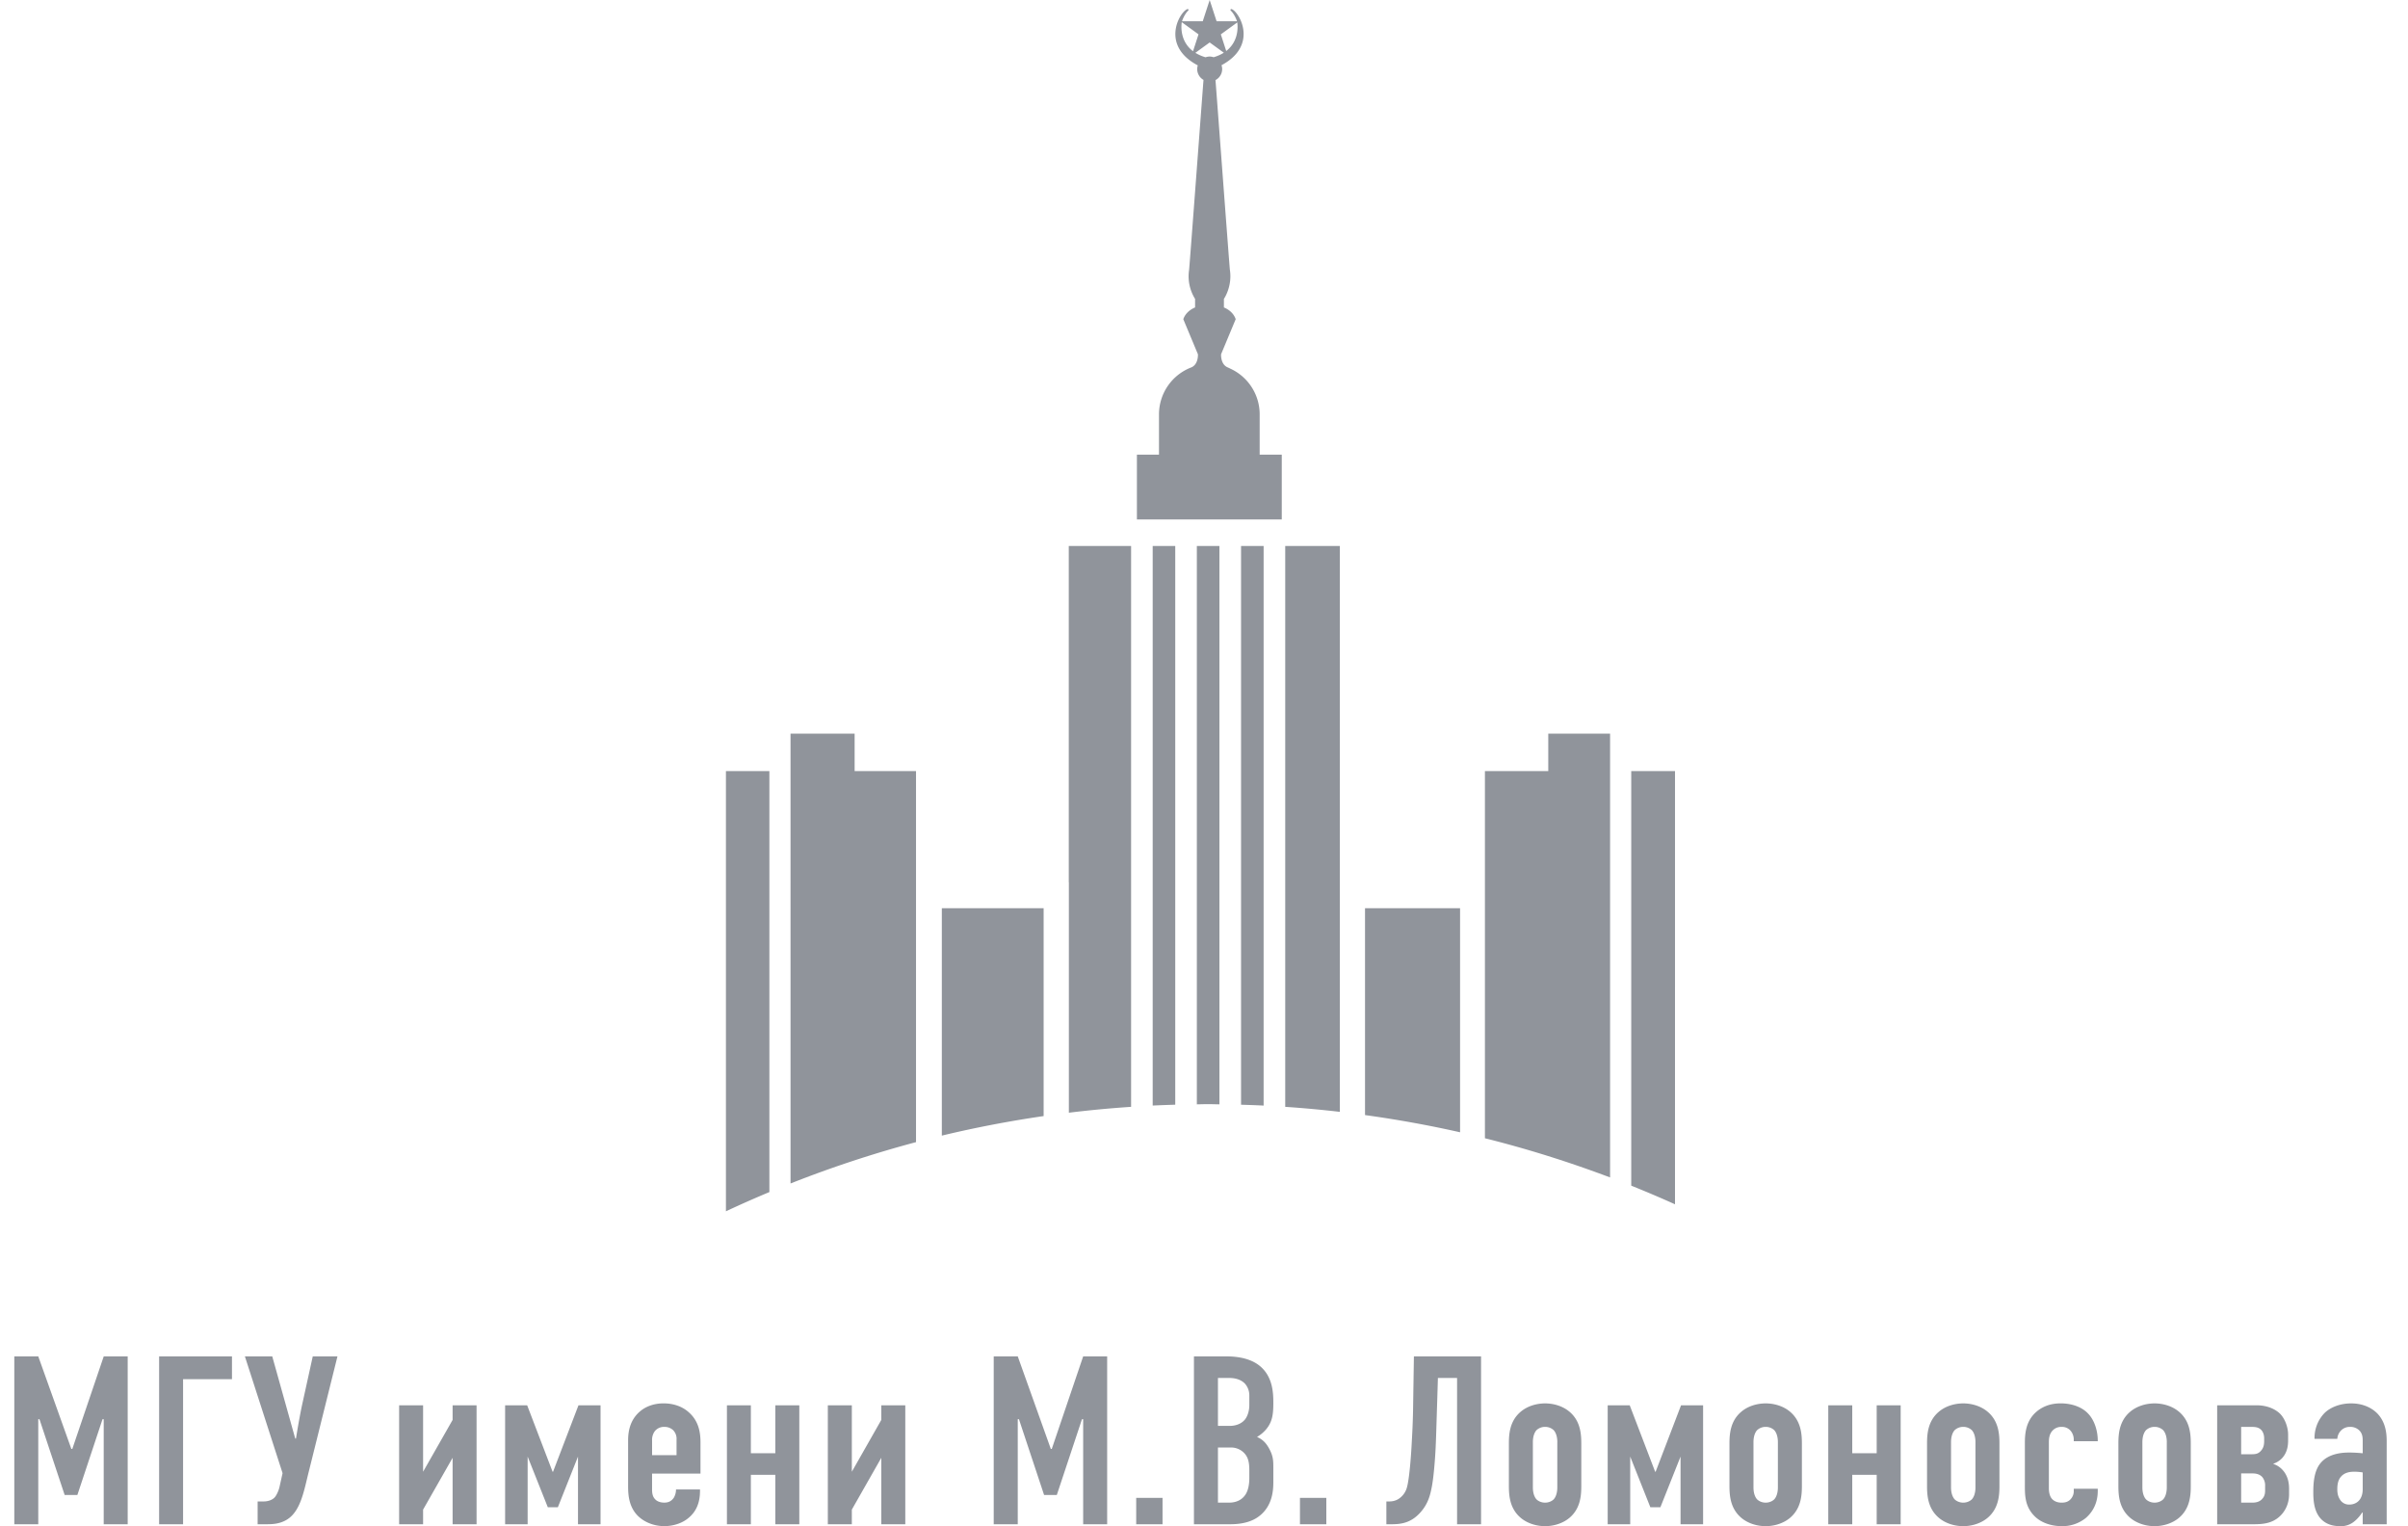 <svg width="101" height="64" fill="none" xmlns="http://www.w3.org/2000/svg"><path d="M50.738 2.371a.514.514 0 00-.171.031 1.734 1.734 0 01-.429-.187l.6-.435.593.43c-.117.075-.26.14-.428.19a.522.522 0 00-.165-.029zM49.568.93l.702.51-.23.708c-.562-.426-.494-1.082-.472-1.218zm2.327.01c.023.154.075.782-.463 1.199l-.226-.698.69-.501zm.94 16.437a2.11 2.11 0 00-1.244-1.924h.003c-.038-.017-.075-.037-.114-.052-.294-.138-.263-.546-.263-.546l.612-1.469c-.12-.363-.494-.492-.494-.492v-.36s.36-.51.251-1.218c-.016-.103-.543-7.188-.604-7.958a.522.522 0 00.28-.461c0-.057-.01-.11-.028-.162 1.53-.82.782-2.172.45-2.342-.062-.038-.098.018-.058.06.053.039.179.206.258.438h-.856l-.29-.89-.29.89h-.87c.078-.232.204-.4.256-.439.04-.041.005-.097-.057-.059-.333.17-1.085 1.53.462 2.349a.52.52 0 00.24.608c-.057.735-.588 7.862-.604 7.966a1.79 1.79 0 00.251 1.219v.359s-.372.13-.494.492l.613 1.469s.03.408-.264.546l-.017.007a2.111 2.111 0 00-1.352 1.969v1.69h-.926v2.716h6.076v-2.716h-.927v-1.691zm-.78 28.95c.316.01.631.02.946.036V22.895h-.947v23.43zm16.365-13.99v17.384c.618.249 1.23.508 1.836.782V32.337H68.42zm-3.481 0h-2.656v15.396c1.792.448 3.543 1 5.25 1.644v-18.61H64.94v1.57zm-7.685 14.424c1.348.186 2.677.426 3.987.722v-9.396h-3.987v8.674zm-3.347-.345c.768.052 1.532.122 2.29.21v-23.73h-2.29v23.52zm-18.061-15.65h-2.688V49.63a47.556 47.556 0 015.263-1.734V32.337h-2.575v-1.57zm3.657 16.857c1.4-.337 2.826-.61 4.271-.82v-8.716h-4.27v9.536zm-9.055 3.174c.6-.282 1.209-.55 1.823-.807V32.337h-1.823v18.46zM50.2 46.311c.157-.002.312-.008.468-.008.16 0 .319.007.479.008V22.895H50.2v23.416zm-5.372-9.313h.004v9.664a47.6 47.6 0 012.61-.246v-23.52h-2.614v14.102zm3.52 9.364c.315-.015.63-.026.946-.036v-23.43h-.946v23.466zM.6 56.88h1.005l1.388 3.882h.04l1.318-3.881h1.005v7.039H4.35v-4.405H4.3l-1.055 3.178h-.533l-1.057-3.178h-.05v4.405H.6v-7.04zm6.074 0H9.73v.956H7.679v6.084H6.674v-7.04zm4.745 0l.965 3.449h.03c.06-.381.171-1.025.262-1.438l.442-2.01h1.036l-1.196 4.806c-.201.785-.332 1.679-.926 2.041-.301.181-.603.192-.864.192h-.362v-.956h.25c.202 0 .373-.07.463-.17.08-.081.171-.293.201-.423l.132-.593-1.58-4.897h1.147zm6.327 2.052v2.786l1.238-2.173v-.613h1.005v4.988h-1.005v-2.786l-1.238 2.172v.614h-1.005v-4.988h1.005zm5.431 2.786h.02l1.066-2.786h.926v4.988h-.946v-2.837l-.844 2.123h-.423l-.845-2.123v2.837h-.945v-4.988h.925l1.066 2.786zm5.2-.694v-.654a.517.517 0 00-.141-.393.527.527 0 00-.372-.14.495.495 0 00-.392.171.607.607 0 00-.121.402v.614h1.026zM27.35 62.44c0 .15.01.312.13.433.081.09.222.14.383.14.171 0 .302-.06.402-.21a.7.7 0 00.09-.342h1.006v.04c0 .372-.07.864-.563 1.217-.251.18-.593.281-.935.281-.463 0-.895-.19-1.157-.482-.352-.393-.361-.906-.361-1.208V60.4c0-.352.07-.844.492-1.206.231-.202.573-.343.995-.343.433 0 .795.141 1.046.363.443.381.503.885.503 1.276v1.307H27.35v.644zm3.14-3.508h1.004v2.011h1.026v-2.011h1.006v4.988H32.52v-2.072h-1.026v2.072H30.49v-4.988zm5.239 0v2.786l1.236-2.173v-.613h1.006v4.988h-1.006v-2.786l-1.236 2.172v.614h-1.007v-4.988h1.007zm5.952-2.052h1.007l1.387 3.882h.04l1.317-3.881h1.006v7.039h-1.006v-4.405h-.05l-1.056 3.178h-.533l-1.055-3.178h-.05v4.405H41.68v-7.04zm5.975 7.04h1.105v-1.107h-1.105v1.107zm3.429-.906h.453c.15 0 .473-.02.683-.311.171-.231.18-.594.18-.714v-.332c0-.341-.049-.583-.27-.774a.76.76 0 00-.533-.18h-.513v2.311zm0-3.218h.483c.341 0 .543-.14.643-.26.12-.142.19-.383.19-.604V58.5a.743.743 0 00-.19-.483c-.12-.12-.322-.231-.654-.231h-.472v2.01zm.352-2.915c.302 0 .885.03 1.327.342.633.452.644 1.206.644 1.618 0 .463-.04.785-.301 1.097a1.452 1.452 0 01-.383.321c.272.12.393.292.483.443.201.352.201.543.201.885v.533c0 .291 0 1.016-.604 1.468-.22.17-.593.332-1.196.332h-1.53v-7.04h1.359zm3.088 7.039h1.106v-1.107h-1.106v1.107zm7.595 0h-1.005v-6.134h-.804l-.03.985c-.04 1.226-.05 1.8-.09 2.353-.052.744-.111 1.116-.152 1.307-.07.342-.17.674-.483 1.016-.372.403-.764.473-1.177.473h-.23v-.956h.11c.1 0 .241-.01.392-.1a.823.823 0 00.353-.463c.11-.352.18-1.377.2-1.73.03-.552.06-.995.07-1.9l.03-1.89h2.817v7.039zm3.2-3.44c0-.23-.06-.401-.151-.503a.519.519 0 00-.362-.14.522.522 0 00-.363.14c-.09.102-.15.272-.15.504v1.89c0 .231.06.402.15.503.08.08.211.14.363.14.15 0 .281-.06.362-.14.09-.1.15-.272.15-.503v-1.89zm-2.032.061c0-.393.03-.946.493-1.337.271-.232.654-.352 1.026-.352.371 0 .754.12 1.026.352.462.391.492.944.492 1.337v1.77c0 .392-.03.944-.492 1.337-.272.23-.654.352-1.026.352s-.755-.121-1.026-.352c-.463-.393-.493-.945-.493-1.338v-1.769zm6.135 1.177h.02l1.066-2.786h.925v4.988h-.946v-2.837l-.845 2.123h-.422l-.844-2.123v2.837h-.945v-4.988h.924l1.067 2.786zm5.148-1.238c0-.23-.06-.401-.15-.503a.518.518 0 00-.362-.14.52.52 0 00-.362.14c-.091.102-.15.272-.15.504v1.89c0 .231.059.402.15.503.08.08.211.14.362.14.15 0 .28-.06.361-.14.09-.1.151-.272.151-.503v-1.89zm-2.031.061c0-.393.031-.946.494-1.337.27-.232.652-.352 1.025-.352.373 0 .755.12 1.026.352.461.391.493.944.493 1.337v1.77c0 .392-.032.944-.493 1.337-.271.23-.653.352-1.026.352s-.754-.121-1.025-.352c-.463-.393-.494-.945-.494-1.338v-1.769zm4.144-1.609h1.006v2.011h1.025v-2.011h1.006v4.988h-1.006v-2.072H77.69v2.072h-1.006v-4.988zm6.174 1.548c0-.23-.06-.401-.15-.503a.52.52 0 00-.362-.14.52.52 0 00-.363.14c-.09.102-.15.272-.15.504v1.89c0 .231.06.402.15.503.08.08.212.14.363.14.15 0 .28-.06.362-.14.09-.1.15-.272.15-.503v-1.89zm-2.031.061c0-.393.03-.946.493-1.337.27-.232.653-.352 1.026-.352.372 0 .753.12 1.025.352.463.391.493.944.493 1.337v1.77c0 .392-.03.944-.493 1.337-.272.23-.653.352-1.025.352-.373 0-.755-.121-1.026-.352-.463-.393-.493-.945-.493-1.338v-1.769zm6.154-.101v-.07a.58.58 0 00-.11-.342.47.47 0 00-.402-.19.49.49 0 00-.392.17c-.12.14-.14.312-.14.482v1.931c0 .141.029.312.12.423.05.06.17.17.412.17.151 0 .291-.03.402-.17a.492.492 0 00.11-.332v-.08h1.006v.09c0 .593-.282.945-.502 1.136a1.557 1.557 0 01-1.006.342c-.453 0-.884-.15-1.156-.433-.403-.412-.393-.894-.393-1.327v-1.72c0-.402.04-.915.463-1.298.211-.19.543-.371 1.036-.371.483 0 .905.16 1.156.432.272.282.402.734.402 1.126v.03H86.98zm3.903.04c0-.23-.06-.401-.151-.503a.518.518 0 00-.362-.14.52.52 0 00-.362.14c-.09.102-.15.272-.15.504v1.89c0 .231.06.402.15.503.08.08.211.14.362.14s.282-.06.362-.14c.09-.1.15-.272.15-.503v-1.89zm-2.031.061c0-.393.03-.946.492-1.337.272-.232.654-.352 1.026-.352s.754.12 1.026.352c.463.391.492.944.492 1.337v1.77c0 .392-.03.944-.492 1.337-.272.23-.654.352-1.026.352s-.754-.121-1.026-.352c-.462-.393-.492-.945-.492-1.338v-1.769zm5.149 2.473h.462c.131 0 .313-.02.432-.17.101-.111.111-.242.111-.352v-.181a.55.55 0 00-.12-.372c-.121-.13-.281-.151-.423-.151h-.462v1.226zm0-2.03h.442c.151 0 .282-.011.402-.161.112-.131.121-.282.121-.403v-.1c0-.221-.1-.332-.12-.352-.11-.121-.272-.13-.403-.13h-.442v1.145zm.653-2.052c.423 0 .775.15.987.362.22.231.33.593.33.865v.24c0 .213-.029.494-.24.735a.898.898 0 01-.393.252c.12.04.303.12.463.332.17.23.21.492.21.713v.232c0 .462-.22.774-.402.935-.32.292-.714.322-1.085.322h-1.529v-4.988h1.66zm4.445 2.815c-.12-.02-.24-.03-.351-.03-.161 0-.402.02-.564.212-.13.15-.15.361-.15.523 0 .14.02.28.1.412a.444.444 0 00.401.231c.304 0 .564-.201.564-.643v-.705zm0 1.68h-.02c-.07.11-.2.272-.342.382a.863.863 0 01-.583.191c-.201 0-.513-.03-.763-.261-.312-.292-.364-.745-.364-1.147 0-.361.02-.905.312-1.246.333-.393.897-.433 1.187-.433.072 0 .262 0 .573.03v-.523c0-.14-.01-.292-.13-.423a.538.538 0 00-.402-.16.514.514 0 00-.403.18.548.548 0 00-.13.323h-.955a1.502 1.502 0 01.412-1.077c.251-.25.663-.411 1.126-.411.452 0 .824.16 1.075.402.364.362.413.834.413 1.177v3.489H99.1v-.493z" fill="#90949B"/></svg>